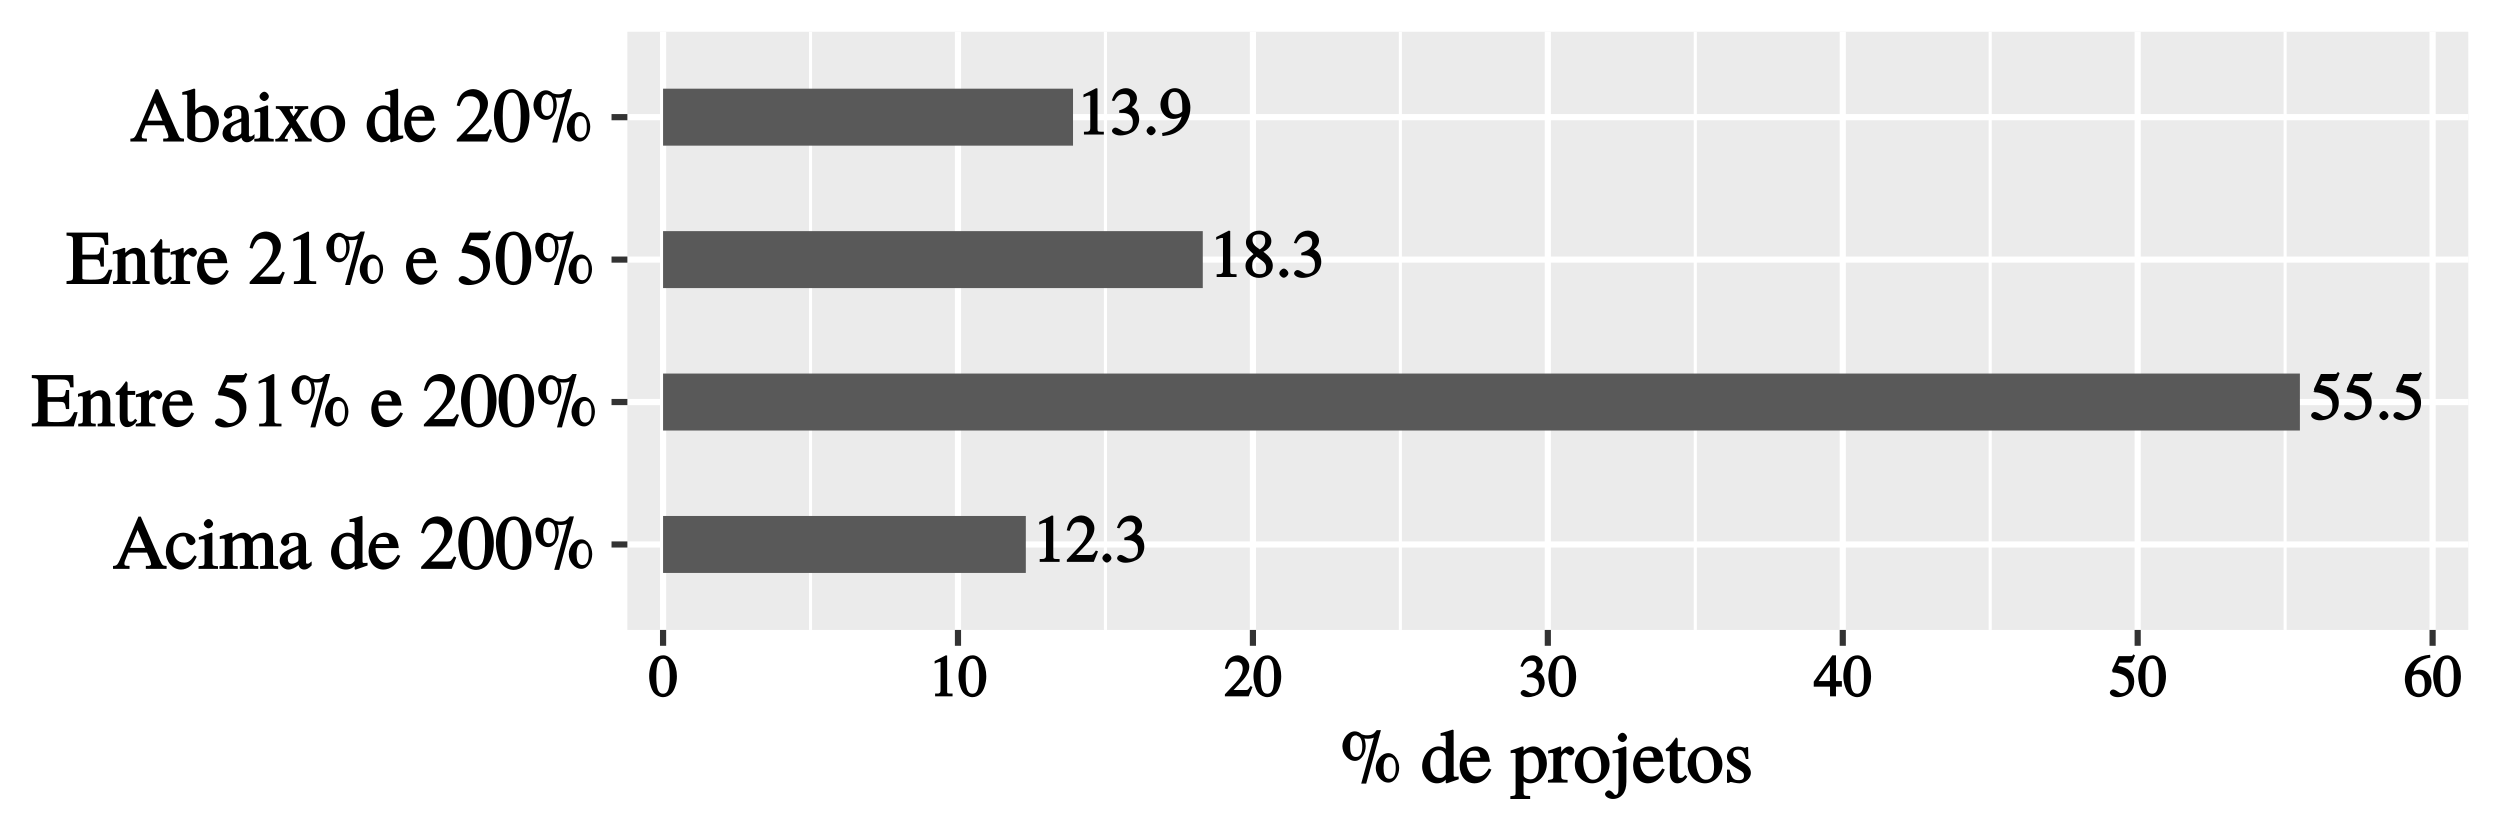 <?xml version="1.0" encoding="UTF-8"?>
<svg xmlns="http://www.w3.org/2000/svg" xmlns:xlink="http://www.w3.org/1999/xlink" width="432pt" height="144pt" viewBox="0 0 432 144" version="1.1">
<defs>
<g>
<symbol overflow="visible" id="glyph0-0">
<path style="stroke:none;" d=""/>
</symbol>
<symbol overflow="visible" id="glyph0-1">
<path style="stroke:none;" d="M 4.625 -0.156 L 4.625 -0.484 C 3.578 -0.5 3.531 -0.453 3.531 -1 L 3.531 -7.953 L 3.297 -8.016 L 1.109 -6.906 L 1.109 -6.422 C 1.406 -6.547 1.609 -6.641 1.562 -6.625 C 1.781 -6.703 1.969 -6.75 2.078 -6.75 C 2.328 -6.75 2.281 -6.734 2.281 -6.375 L 2.281 -1.219 C 2.281 -0.844 2.234 -0.688 2.047 -0.594 C 1.875 -0.484 1.812 -0.5 1.188 -0.484 L 1.188 0 L 4.625 0 Z M 4.625 -0.156 "/>
</symbol>
<symbol overflow="visible" id="glyph0-2">
<path style="stroke:none;" d="M 5.047 -2.656 C 5.047 -3.234 4.828 -3.875 4.5 -4.234 C 4.266 -4.484 3.953 -4.656 3.766 -4.75 C 4.328 -5.141 4.656 -5.672 4.656 -6.297 C 4.656 -7.219 3.797 -8.016 2.75 -8.016 C 2.188 -8.016 1.578 -7.766 1.172 -7.406 C 0.828 -7.094 0.609 -6.688 0.312 -5.891 L 0.734 -5.781 C 1.234 -6.672 1.656 -7 2.375 -7 C 3.109 -7 3.484 -6.672 3.484 -5.953 C 3.484 -5.547 3.359 -5.25 3.078 -4.953 C 2.734 -4.625 2.516 -4.5 1.594 -4.172 L 1.594 -3.75 C 2.406 -3.75 2.672 -3.734 2.953 -3.625 C 3.656 -3.375 3.953 -2.891 3.953 -2.109 C 3.953 -1.156 3.453 -0.562 2.609 -0.562 C 2.297 -0.562 2.156 -0.609 1.734 -0.875 C 1.406 -1.078 1.109 -1.203 0.922 -1.203 C 0.656 -1.203 0.344 -0.891 0.344 -0.641 C 0.344 -0.25 0.984 0.156 1.781 0.156 C 2.656 0.156 3.641 -0.188 4.172 -0.641 C 4.703 -1.109 5.047 -1.891 5.047 -2.656 Z M 5.047 -2.656 "/>
</symbol>
<symbol overflow="visible" id="glyph0-3">
<path style="stroke:none;" d="M 2.203 -0.641 C 2.203 -1 1.766 -1.453 1.422 -1.453 C 1.078 -1.453 0.641 -1 0.641 -0.641 C 0.641 -0.312 1.078 0.125 1.406 0.125 C 1.766 0.125 2.203 -0.312 2.203 -0.641 Z M 2.203 -0.641 "/>
</symbol>
<symbol overflow="visible" id="glyph0-4">
<path style="stroke:none;" d="M 5.359 -4.641 C 5.359 -6.516 4.172 -8.016 2.703 -8.016 C 1.359 -8.016 0.188 -6.703 0.188 -5.172 C 0.188 -3.781 1.156 -2.703 2.391 -2.703 C 3.016 -2.703 3.578 -2.922 3.859 -3.125 C 3.484 -1.656 2.359 -0.594 0.469 -0.266 L 0.547 0.266 C 1.938 0.109 2.656 -0.156 3.438 -0.719 C 4.625 -1.578 5.359 -3.109 5.359 -4.641 Z M 3.969 -4.203 C 3.969 -3.969 3.969 -3.984 3.844 -3.875 C 3.531 -3.609 3.203 -3.5 2.797 -3.5 C 1.938 -3.5 1.531 -4.203 1.531 -5.547 C 1.531 -6.203 1.656 -6.766 1.906 -7.062 C 2.094 -7.297 2.281 -7.375 2.609 -7.375 C 3.609 -7.375 3.969 -6.547 3.969 -4.641 Z M 3.969 -4.203 "/>
</symbol>
<symbol overflow="visible" id="glyph0-5">
<path style="stroke:none;" d="M 5.203 -1.922 C 5.203 -2.797 4.766 -3.469 3.578 -4.359 C 4.516 -4.875 4.953 -5.453 4.953 -6.234 C 4.953 -7.172 4 -8.016 2.859 -8.016 C 1.625 -8.016 0.562 -7.094 0.562 -6.047 C 0.562 -5.312 0.812 -4.875 1.859 -3.953 C 0.781 -3.109 0.484 -2.656 0.484 -1.875 C 0.484 -0.781 1.531 0.156 2.828 0.156 C 4.188 0.156 5.203 -0.75 5.203 -1.922 Z M 4.047 -1.562 C 4.047 -0.828 3.688 -0.484 2.953 -0.484 C 2.078 -0.484 1.641 -0.984 1.641 -1.969 C 1.641 -2.703 1.844 -3.062 2.406 -3.516 L 2.984 -3.094 C 3.828 -2.5 4.047 -2.203 4.047 -1.562 Z M 3.891 -6.25 C 3.891 -5.594 3.625 -5.203 2.969 -4.766 C 2.906 -4.734 2.906 -4.734 2.953 -4.766 C 2.047 -5.359 1.688 -5.766 1.688 -6.406 C 1.688 -7.062 2.062 -7.375 2.781 -7.375 C 3.547 -7.375 3.891 -7.031 3.891 -6.25 Z M 3.891 -6.25 "/>
</symbol>
<symbol overflow="visible" id="glyph0-6">
<path style="stroke:none;" d="M 5.078 -8.016 L 4.844 -8.203 C 4.609 -7.859 4.594 -7.844 4.359 -7.844 L 1.906 -7.844 L 0.766 -5.375 C 0.625 -5.078 0.812 -4.828 0.812 -4.828 L 0.578 -4.938 C 0.578 -4.875 0.781 -4.688 0.859 -4.688 C 1.234 -4.688 1.688 -4.609 2.156 -4.453 C 3.453 -4.031 3.906 -3.484 3.906 -2.359 C 3.906 -1.281 3.359 -0.578 2.484 -0.578 C 2.25 -0.578 2.156 -0.609 1.812 -0.859 C 1.438 -1.125 1.094 -1.281 0.859 -1.281 C 0.516 -1.281 0.219 -0.984 0.219 -0.703 C 0.219 -0.266 0.906 0.156 1.75 0.156 C 2.703 0.156 3.625 -0.188 4.188 -0.781 C 4.703 -1.281 5 -2.047 5 -2.906 C 5 -3.734 4.734 -4.375 4.156 -4.938 C 3.656 -5.438 2.922 -5.75 1.781 -5.953 L 2.109 -6.625 L 4.281 -6.625 C 4.469 -6.625 4.656 -6.812 4.688 -6.891 L 5.141 -7.969 Z M 5.078 -8.016 "/>
</symbol>
<symbol overflow="visible" id="glyph0-7">
<path style="stroke:none;" d="M 5.406 -1.875 L 5.203 -1.953 C 4.734 -1.234 4.688 -1.188 4.172 -1.188 L 1.812 -1.188 L 3.453 -2.906 C 4.469 -3.969 4.953 -4.953 4.953 -5.828 C 4.953 -6.969 3.906 -8.016 2.719 -8.016 C 2.094 -8.016 1.406 -7.719 0.984 -7.25 C 0.609 -6.875 0.391 -6.391 0.172 -5.453 L 0.656 -5.344 C 1.188 -6.641 1.453 -6.844 2.234 -6.844 C 3.203 -6.844 3.703 -6.359 3.703 -5.406 C 3.703 -4.516 3.219 -3.578 2.266 -2.562 L 0.188 -0.359 L 0.188 0 L 4.844 0 L 5.578 -1.812 Z M 5.406 -1.875 "/>
</symbol>
<symbol overflow="visible" id="glyph1-0">
<path style="stroke:none;" d=""/>
</symbol>
<symbol overflow="visible" id="glyph1-1">
<path style="stroke:none;" d="M 9.312 -0.125 L 9.312 -0.5 C 8.594 -0.562 8.594 -0.547 8.141 -1.516 L 4.844 -9.031 L 4.438 -9.031 L 1.656 -2.516 C 0.828 -0.609 0.812 -0.562 0.047 -0.5 L 0.047 0 L 2.906 0 L 2.906 -0.516 C 2.141 -0.516 2.016 -0.547 2.016 -0.906 C 2.016 -1.062 2.047 -1.25 2.125 -1.422 L 2.672 -2.812 L 5.922 -2.812 L 6.391 -1.688 C 6.531 -1.328 6.625 -1 6.625 -0.812 C 6.625 -0.688 6.594 -0.656 6.484 -0.594 C 6.328 -0.5 6.328 -0.516 5.719 -0.516 L 5.719 0 L 9.312 0 Z M 5.812 -3.609 L 3 -3.609 L 4.438 -7.047 L 4.156 -7.047 L 5.609 -3.609 Z M 5.812 -3.609 "/>
</symbol>
<symbol overflow="visible" id="glyph1-2">
<path style="stroke:none;" d="M 5.453 -2.141 L 5.141 -2.344 C 4.453 -1.359 4.078 -1.078 3.344 -1.078 C 2.141 -1.078 1.453 -1.969 1.453 -3.469 C 1.453 -4.828 2.047 -5.609 3.094 -5.609 C 3.562 -5.609 3.594 -5.594 3.719 -5.109 L 3.797 -4.828 C 3.906 -4.453 4.281 -4.094 4.562 -4.094 C 4.906 -4.094 5.297 -4.469 5.297 -4.766 C 5.297 -5.5 4.266 -6.25 3.172 -6.25 C 2.562 -6.25 1.828 -5.984 1.312 -5.547 C 0.609 -4.969 0.188 -3.969 0.188 -2.891 C 0.188 -1.203 1.359 0.125 2.797 0.125 C 3.359 0.125 3.938 -0.094 4.375 -0.453 C 4.766 -0.766 5.031 -1.141 5.531 -2.094 Z M 5.453 -2.141 "/>
</symbol>
<symbol overflow="visible" id="glyph1-3">
<path style="stroke:none;" d="M 3.422 -0.125 L 3.422 -0.453 C 2.438 -0.531 2.453 -0.516 2.453 -1.453 L 2.453 -6.156 L 2.297 -6.266 L 0.109 -5.484 L 0.109 -5.047 L 0.359 -5.078 C 0.516 -5.109 0.688 -5.125 0.812 -5.125 C 1.125 -5.125 1.094 -5.047 1.094 -4.469 L 1.094 -1.453 C 1.094 -0.516 1.109 -0.516 0.062 -0.469 L 0.062 0 L 3.422 0 Z M 2.578 -7.797 C 2.578 -8.156 2.156 -8.609 1.781 -8.609 C 1.422 -8.609 0.969 -8.156 0.969 -7.797 C 0.969 -7.422 1.422 -7 1.781 -7 C 2.156 -7 2.578 -7.422 2.578 -7.797 Z M 2.578 -7.797 "/>
</symbol>
<symbol overflow="visible" id="glyph1-4">
<path style="stroke:none;" d="M 10.203 -0.125 L 10.203 -0.453 L 9.734 -0.5 C 9.344 -0.516 9.312 -0.609 9.312 -1.125 L 9.312 -3.797 C 9.312 -5.328 8.672 -6.25 7.672 -6.25 C 6.922 -6.25 6.156 -5.875 5.609 -5.281 C 5.453 -5.766 4.875 -6.25 4.172 -6.25 C 3.594 -6.25 3.141 -6.031 2.281 -5.391 L 2.281 -6.188 L 2.062 -6.25 C 1.406 -6 0.969 -5.859 0.109 -5.625 L 0.109 -5.141 C 0.422 -5.219 0.516 -5.219 0.656 -5.219 C 1 -5.219 0.969 -5.141 0.969 -4.531 L 0.969 -1.234 C 0.969 -0.531 0.938 -0.484 0.062 -0.469 L 0.062 0 L 3.219 0 L 3.219 -0.469 C 2.406 -0.5 2.344 -0.5 2.344 -1 L 2.344 -4.672 L 2.297 -4.578 C 2.297 -4.578 2.406 -4.734 2.5 -4.828 C 2.828 -5.125 3.281 -5.297 3.75 -5.297 C 4.312 -5.297 4.453 -4.984 4.453 -4.062 L 4.453 -1.25 C 4.453 -0.516 4.453 -0.516 3.578 -0.453 L 3.578 0 L 6.766 0 L 6.766 -0.469 C 5.891 -0.484 5.828 -0.562 5.828 -1.359 L 5.828 -4.609 C 6.172 -5.109 6.516 -5.297 7.109 -5.297 C 7.859 -5.297 7.938 -5.078 7.938 -4 L 7.938 -1.266 C 7.938 -0.516 7.984 -0.562 7.078 -0.453 L 7.078 0 L 10.203 0 Z M 10.203 -0.125 "/>
</symbol>
<symbol overflow="visible" id="glyph1-5">
<path style="stroke:none;" d="M 5.875 -0.656 L 5.875 -1.281 C 5.422 -0.906 5.375 -0.891 5.172 -0.891 C 4.875 -0.891 4.906 -0.922 4.906 -1.5 L 4.906 -4.031 C 4.906 -4.688 4.812 -5.156 4.625 -5.453 C 4.359 -5.953 3.703 -6.25 2.906 -6.25 C 2.25 -6.25 1.516 -6.031 1.156 -5.734 C 0.828 -5.453 0.578 -4.984 0.578 -4.656 C 0.578 -4.359 0.969 -3.969 1.281 -3.969 C 1.594 -3.969 2 -4.359 2 -4.641 C 2 -4.688 1.984 -4.766 1.969 -4.844 C 1.953 -4.969 1.938 -5.062 1.938 -5.156 C 1.938 -5.516 2.219 -5.672 2.75 -5.672 C 3.375 -5.672 3.594 -5.422 3.594 -4.719 L 3.594 -4.016 C 1.734 -3.266 1.406 -3.125 0.844 -2.625 C 0.562 -2.359 0.344 -1.812 0.344 -1.391 C 0.344 -0.578 1.047 0.125 1.844 0.125 C 2.422 0.125 3.047 -0.188 3.625 -0.672 C 3.672 -0.266 4.047 0.125 4.578 0.125 C 5.016 0.125 5.375 -0.062 5.875 -0.594 Z M 3.594 -1.734 C 3.594 -1.328 3.562 -1.312 3.281 -1.141 C 2.984 -0.969 2.719 -0.891 2.438 -0.891 C 1.984 -0.891 1.75 -1.203 1.75 -1.75 L 1.75 -1.812 C 1.75 -2.578 2.156 -2.906 3.594 -3.438 Z M 3.594 -1.734 "/>
</symbol>
<symbol overflow="visible" id="glyph1-6">
<path style="stroke:none;" d=""/>
</symbol>
<symbol overflow="visible" id="glyph1-7">
<path style="stroke:none;" d="M 6.516 -0.672 L 6.516 -1.047 C 6.156 -1.016 6.125 -1.016 6.078 -1.016 C 5.609 -1.016 5.641 -1.016 5.641 -1.609 L 5.641 -9.078 L 5.453 -9.156 C 4.828 -8.938 4.375 -8.797 3.391 -8.547 L 3.391 -8.078 C 3.641 -8.109 3.719 -8.109 3.828 -8.109 C 4.297 -8.109 4.281 -8.109 4.281 -7.578 L 4.281 -5.844 C 4.016 -6.078 3.578 -6.25 3.062 -6.25 C 1.562 -6.25 0.203 -4.641 0.203 -2.797 C 0.203 -1.125 1.328 0.125 2.75 0.125 C 3.484 0.125 4.062 -0.172 4.516 -0.781 L 4.281 -0.875 L 4.281 0.031 L 4.438 0.141 L 6.516 -0.578 Z M 4.281 -1.453 C 4.281 -1.359 4.219 -1.312 4.094 -1.172 C 3.859 -0.906 3.641 -0.812 3.266 -0.812 C 2.188 -0.812 1.594 -1.719 1.594 -3.312 C 1.594 -4.781 2.109 -5.609 3.094 -5.609 C 3.781 -5.609 4.281 -5.141 4.281 -4.453 Z M 4.281 -1.453 "/>
</symbol>
<symbol overflow="visible" id="glyph1-8">
<path style="stroke:none;" d="M 5.516 -2.312 L 5.234 -2.438 C 4.578 -1.375 4.125 -1.047 3.281 -1.047 C 2.578 -1.047 2.125 -1.344 1.734 -2.047 C 1.484 -2.547 1.422 -2.906 1.391 -3.594 L 5.406 -3.594 C 5.297 -4.578 5.125 -5.062 4.797 -5.469 C 4.406 -5.938 3.719 -6.25 3.047 -6.25 C 1.438 -6.25 0.188 -4.812 0.188 -2.906 C 0.188 -1.125 1.266 0.125 2.75 0.125 C 4 0.125 5.094 -0.766 5.672 -2.25 Z M 3.938 -4.297 L 1.438 -4.297 C 1.562 -5.172 1.875 -5.516 2.672 -5.516 C 3.453 -5.516 3.625 -5.281 3.766 -4.297 Z M 3.938 -4.297 "/>
</symbol>
<symbol overflow="visible" id="glyph1-9">
<path style="stroke:none;" d="M 6.172 -2.047 L 5.938 -2.141 C 5.422 -1.344 5.359 -1.266 4.766 -1.266 L 1.969 -1.266 L 3.938 -3.312 C 5.094 -4.531 5.641 -5.609 5.641 -6.609 C 5.641 -7.922 4.453 -9.062 3.109 -9.062 C 2.391 -9.062 1.609 -8.734 1.125 -8.219 C 0.719 -7.781 0.484 -7.25 0.234 -6.234 L 0.734 -6.109 C 1.328 -7.547 1.656 -7.828 2.562 -7.828 C 3.656 -7.828 4.25 -7.219 4.25 -6.125 C 4.25 -5.109 3.688 -4 2.594 -2.844 L 0.25 -0.344 L 0.25 0 L 5.531 0 L 6.328 -1.984 Z M 6.172 -2.047 "/>
</symbol>
<symbol overflow="visible" id="glyph1-10">
<path style="stroke:none;" d="M 6.312 -4.422 C 6.312 -7.078 5 -9.062 3.297 -9.062 C 2.594 -9.062 1.938 -8.797 1.453 -8.344 C 0.703 -7.625 0.172 -6.016 0.172 -4.5 C 0.172 -3.078 0.641 -1.469 1.25 -0.734 C 1.734 -0.172 2.5 0.188 3.25 0.188 C 3.906 0.188 4.562 -0.078 5.031 -0.531 C 5.781 -1.25 6.312 -2.844 6.312 -4.422 Z M 4.797 -4.391 C 4.797 -1.672 4.375 -0.422 3.25 -0.422 C 2.125 -0.422 1.688 -1.672 1.688 -4.375 C 1.688 -7.141 2.141 -8.453 3.266 -8.453 C 4.359 -8.453 4.797 -7.109 4.797 -4.391 Z M 4.797 -4.391 "/>
</symbol>
<symbol overflow="visible" id="glyph1-11">
<path style="stroke:none;" d="M 10.312 -2.547 C 10.312 -3.766 9.547 -5.094 8.438 -5.094 C 7.234 -5.094 6.266 -3.797 6.266 -2.531 C 6.266 -1.266 7.234 0 8.438 0 C 9.547 0 10.312 -1.312 10.312 -2.547 Z M 7 -9.062 L 6.422 -9.062 C 5.938 -8.375 5.578 -8.172 4.75 -8.172 C 4.391 -8.172 4.047 -8.25 3.828 -8.344 C 3.547 -8.625 3.094 -8.859 2.672 -8.859 C 1.469 -8.859 0.5 -7.547 0.5 -6.297 C 0.5 -5.016 1.469 -3.75 2.672 -3.75 C 3.766 -3.75 4.531 -5.062 4.531 -6.312 C 4.531 -6.844 4.375 -7.484 4.297 -7.625 C 4.312 -7.625 4.609 -7.578 4.906 -7.578 C 5.453 -7.578 5.828 -7.703 5.938 -7.781 L 3.75 0.172 L 4.609 0.172 L 7.156 -9.062 Z M 9.719 -2.531 C 9.719 -1.531 9.484 -0.656 8.625 -0.656 C 7.781 -0.656 7.609 -1.547 7.609 -2.531 C 7.609 -3.516 7.781 -4.406 8.625 -4.406 C 9.484 -4.406 9.719 -3.516 9.719 -2.531 Z M 3.938 -6.297 C 3.938 -5.297 3.719 -4.422 2.844 -4.422 C 2 -4.422 1.828 -5.297 1.828 -6.297 C 1.828 -7.266 2 -8.156 2.844 -8.156 C 2.891 -8.156 2.922 -8.156 2.922 -8.156 C 3.062 -8.078 3.359 -7.938 3.469 -7.875 C 3.828 -7.5 3.938 -6.922 3.938 -6.297 Z M 3.938 -6.297 "/>
</symbol>
<symbol overflow="visible" id="glyph1-12">
<path style="stroke:none;" d="M 7.766 -2.469 L 7.312 -2.469 C 6.609 -0.922 6.188 -0.75 4.328 -0.75 L 3.984 -0.75 C 3.359 -0.75 2.922 -0.766 2.812 -0.859 C 2.734 -0.906 2.75 -0.922 2.75 -1.172 L 2.75 -4.25 L 4.609 -4.25 C 5.688 -4.25 5.734 -4.219 5.922 -3 L 6.469 -3 L 6.469 -6.297 L 5.922 -6.297 C 5.734 -5.078 5.672 -5.062 4.609 -5.062 L 2.75 -5.062 L 2.75 -7.797 C 2.75 -8.156 2.688 -8.109 3.047 -8.109 L 4.797 -8.109 C 6.266 -8.109 6.406 -8.047 6.656 -6.75 L 7.234 -6.75 L 7.188 -8.875 L 0.016 -8.875 L 0.016 -8.359 C 1.125 -8.281 1.141 -8.234 1.141 -7.312 L 1.141 -1.547 C 1.141 -0.625 1.109 -0.578 0.016 -0.5 L 0.016 0 L 7.266 0 L 7.938 -2.469 Z M 7.766 -2.469 "/>
</symbol>
<symbol overflow="visible" id="glyph1-13">
<path style="stroke:none;" d="M 6.438 -0.125 L 6.438 -0.453 C 5.672 -0.531 5.641 -0.547 5.641 -1.188 L 5.641 -4.156 C 5.641 -5.375 4.938 -6.25 3.984 -6.25 C 3.375 -6.25 2.875 -6 2.219 -5.375 L 2.219 -6.188 L 2 -6.25 C 1.359 -6.016 0.922 -5.875 0.062 -5.625 L 0.062 -5.094 C 0.375 -5.25 0.422 -5.219 0.562 -5.219 C 0.922 -5.219 0.891 -5.156 0.891 -4.531 L 0.891 -1.297 C 0.891 -0.562 0.891 -0.516 0.094 -0.453 L 0.094 0 L 3.125 0 L 3.125 -0.453 C 2.328 -0.516 2.266 -0.531 2.266 -1 L 2.266 -4.609 C 2.844 -5.141 3.047 -5.266 3.469 -5.266 C 4.109 -5.266 4.281 -4.984 4.281 -4.141 L 4.281 -1.422 C 4.281 -0.594 4.25 -0.516 3.453 -0.453 L 3.453 0 L 6.438 0 Z M 6.438 -0.125 "/>
</symbol>
<symbol overflow="visible" id="glyph1-14">
<path style="stroke:none;" d="M 3.719 -1.094 L 3.438 -1.328 C 3.062 -0.891 2.969 -0.812 2.672 -0.812 C 2.203 -0.812 2.125 -1.016 2.125 -1.844 L 2.125 -5.438 L 3.438 -5.438 L 3.438 -6.125 L 2.125 -6.125 L 2.125 -7.484 C 2.125 -7.625 1.969 -7.797 1.828 -7.797 C 1.734 -7.625 1.641 -7.516 1.547 -7.391 C 1.062 -6.688 0.625 -6.203 0.281 -6 C 0.141 -5.922 0.031 -5.734 0.031 -5.656 C 0.031 -5.609 0.078 -5.5 0.188 -5.438 L 0.766 -5.438 L 0.766 -1.656 C 0.766 -0.562 1.297 0.125 2.047 0.125 C 2.703 0.125 3.281 -0.219 3.797 -1.031 Z M 3.719 -1.094 "/>
</symbol>
<symbol overflow="visible" id="glyph1-15">
<path style="stroke:none;" d="M 4.484 -5.422 C 4.484 -5.844 4.078 -6.25 3.641 -6.25 C 3.094 -6.25 2.609 -5.922 1.969 -4.984 L 2.203 -4.891 L 2.203 -6.172 L 2.016 -6.25 C 1.328 -5.969 0.859 -5.797 -0.047 -5.516 L -0.047 -5.031 C 0.266 -5.109 0.391 -5.125 0.547 -5.125 C 0.875 -5.125 0.844 -5.047 0.844 -4.469 L 0.844 -1.219 C 0.844 -0.578 0.891 -0.625 -0.078 -0.438 L -0.078 0 L 3.312 0 L 3.312 -0.469 C 2.297 -0.5 2.203 -0.562 2.203 -1.297 L 2.203 -4.219 C 2.203 -4.641 2.641 -5.156 2.984 -5.156 C 3.062 -5.156 3.078 -5.141 3.219 -5 C 3.438 -4.828 3.672 -4.703 3.844 -4.703 C 4.156 -4.703 4.484 -5.062 4.484 -5.422 Z M 4.484 -5.422 "/>
</symbol>
<symbol overflow="visible" id="glyph1-16">
<path style="stroke:none;" d="M 5.781 -9.094 L 5.531 -9.266 C 5.281 -8.906 5.25 -8.875 4.984 -8.875 L 2.188 -8.875 L 0.797 -5.844 C 0.734 -5.734 0.922 -5.5 0.922 -5.5 L 0.688 -5.594 C 0.688 -5.531 0.891 -5.359 0.984 -5.359 C 1.406 -5.359 1.922 -5.266 2.453 -5.094 C 3.953 -4.609 4.5 -3.938 4.5 -2.656 C 4.5 -1.406 3.844 -0.578 2.828 -0.578 C 2.578 -0.578 2.438 -0.625 2.047 -0.906 C 1.641 -1.203 1.25 -1.375 0.969 -1.375 C 0.594 -1.375 0.266 -1.078 0.266 -0.75 C 0.266 -0.266 1.031 0.188 2 0.188 C 3.094 0.188 4.125 -0.203 4.766 -0.875 C 5.375 -1.453 5.688 -2.281 5.688 -3.281 C 5.688 -4.219 5.391 -4.906 4.75 -5.562 C 4.172 -6.141 3.344 -6.469 1.984 -6.719 L 2.422 -7.578 L 4.906 -7.578 C 5.109 -7.578 5.297 -7.734 5.328 -7.828 L 5.844 -9.031 Z M 5.781 -9.094 "/>
</symbol>
<symbol overflow="visible" id="glyph1-17">
<path style="stroke:none;" d="M 5.25 -0.125 L 5.25 -0.469 C 4.094 -0.484 4.016 -0.469 4.016 -1.094 L 4.016 -9 L 3.766 -9.062 L 1.297 -7.812 L 1.297 -7.359 C 1.594 -7.484 1.828 -7.578 1.844 -7.578 C 2.031 -7.656 2.25 -7.703 2.375 -7.703 C 2.656 -7.703 2.625 -7.641 2.625 -7.234 L 2.625 -1.344 C 2.625 -0.906 2.562 -0.719 2.359 -0.594 C 2.156 -0.484 2.078 -0.484 1.391 -0.469 L 1.391 0 L 5.25 0 Z M 5.25 -0.125 "/>
</symbol>
<symbol overflow="visible" id="glyph1-18">
<path style="stroke:none;" d="M 6.219 -3.281 C 6.219 -4.891 5.094 -6.25 3.797 -6.25 C 3 -6.25 2.109 -5.641 1.844 -5 L 2.125 -5 L 2.125 -9.078 L 1.922 -9.156 C 1.375 -8.953 1.031 -8.859 0.422 -8.688 L -0.109 -8.547 L -0.109 -8.078 C 0.109 -8.109 0.172 -8.109 0.266 -8.109 C 0.781 -8.109 0.75 -8.125 0.75 -7.578 L 0.75 -0.828 C 0.75 -0.422 2 0.125 3.047 0.125 C 4.766 0.125 6.219 -1.438 6.219 -3.281 Z M 4.797 -2.688 C 4.797 -1.25 4.312 -0.562 3.25 -0.562 C 2.578 -0.562 2.125 -0.719 2.125 -1.047 L 2.125 -4.312 C 2.125 -4.828 2.594 -5.156 3.281 -5.156 C 4.297 -5.156 4.797 -4.281 4.797 -2.688 Z M 4.797 -2.688 "/>
</symbol>
<symbol overflow="visible" id="glyph1-19">
<path style="stroke:none;" d="M 6.359 -0.125 L 6.359 -0.469 C 5.828 -0.469 5.656 -0.641 5.25 -1.203 L 3.656 -3.656 L 4.672 -5.125 C 4.906 -5.469 5.219 -5.641 5.766 -5.656 L 5.766 -6.125 L 3.438 -6.125 L 3.438 -5.656 C 3.969 -5.625 3.953 -5.688 3.953 -5.5 C 3.953 -5.344 3.828 -5.156 3.516 -4.766 C 3.438 -4.688 3.281 -4.453 3.219 -4.328 L 3.141 -4.453 C 2.766 -4.984 2.578 -5.328 2.578 -5.5 C 2.578 -5.688 2.609 -5.641 3.141 -5.656 L 3.141 -6.125 L 0.172 -6.125 L 0.172 -5.656 L 0.422 -5.656 C 0.812 -5.656 0.922 -5.531 1.328 -4.906 L 2.484 -3.141 L 1.062 -1.094 C 0.672 -0.562 0.656 -0.5 0.078 -0.453 L 0.078 0 L 2.234 0 L 2.234 -0.469 C 1.734 -0.469 1.719 -0.391 1.719 -0.562 C 1.719 -0.641 1.766 -0.734 1.938 -1 L 2.875 -2.438 L 3.953 -0.781 C 4 -0.703 3.984 -0.719 3.984 -0.641 C 3.984 -0.406 4.047 -0.5 3.469 -0.453 L 3.469 0 L 6.359 0 Z M 6.359 -0.125 "/>
</symbol>
<symbol overflow="visible" id="glyph1-20">
<path style="stroke:none;" d="M 6.234 -3.172 C 6.234 -4.875 4.906 -6.25 3.25 -6.25 C 1.562 -6.25 0.234 -4.859 0.234 -3.062 C 0.234 -1.312 1.594 0.125 3.219 0.125 C 4.859 0.125 6.234 -1.375 6.234 -3.172 Z M 4.797 -2.719 C 4.797 -1.25 4.359 -0.5 3.375 -0.5 C 2.875 -0.5 2.484 -0.781 2.203 -1.297 C 1.844 -1.969 1.672 -2.781 1.672 -3.703 C 1.672 -4.938 2.156 -5.609 3.078 -5.609 C 4.172 -5.609 4.797 -4.5 4.797 -2.719 Z M 4.797 -2.719 "/>
</symbol>
<symbol overflow="visible" id="glyph1-21">
<path style="stroke:none;" d="M 6.234 -3.344 C 6.234 -4.953 5.203 -6.25 3.938 -6.25 C 3.219 -6.25 2.531 -5.891 1.969 -5.188 L 2.203 -5.078 L 2.203 -6.188 L 1.984 -6.25 C 1.281 -5.984 0.828 -5.812 -0.031 -5.547 L -0.031 -5.078 C 0.234 -5.125 0.328 -5.125 0.438 -5.125 C 0.891 -5.125 0.828 -5.125 0.828 -4.516 L 0.828 1.578 C 0.828 2.25 0.828 2.25 -0.078 2.344 L -0.078 2.828 L 3.344 2.828 L 3.344 2.312 C 2.234 2.297 2.203 2.297 2.203 1.484 L 2.203 -0.25 C 2.422 -0.031 2.828 0.125 3.375 0.125 C 4.906 0.125 6.234 -1.453 6.234 -3.344 Z M 4.844 -2.828 C 4.844 -1.391 4.359 -0.562 3.422 -0.562 C 2.812 -0.562 2.203 -0.891 2.203 -1.281 L 2.203 -4.469 C 2.203 -4.859 2.797 -5.203 3.391 -5.203 C 4.359 -5.203 4.844 -4.344 4.844 -2.828 Z M 4.844 -2.828 "/>
</symbol>
<symbol overflow="visible" id="glyph1-22">
<path style="stroke:none;" d="M 2.641 -0.125 L 2.641 -6.156 L 2.453 -6.266 C 1.672 -5.953 1.188 -5.781 0.266 -5.516 L 0.266 -5.031 L 0.484 -5.078 C 0.688 -5.109 0.875 -5.125 1 -5.125 C 1.297 -5.125 1.281 -5.031 1.281 -4.469 L 1.281 0.453 C 1.281 1.438 1.281 1.656 1.125 1.922 C 1.047 2.047 0.969 2.125 0.797 2.125 C 0.594 2.125 0.562 2.062 0.344 1.797 C 0.109 1.5 -0.172 1.344 -0.375 1.344 C -0.672 1.344 -1.047 1.703 -1.047 1.984 C -1.047 2.406 -0.406 2.828 0.297 2.828 C 1.734 2.828 2.641 1.719 2.641 -0.125 Z M 2.75 -7.797 C 2.75 -8.156 2.344 -8.609 1.969 -8.609 C 1.594 -8.609 1.156 -8.156 1.156 -7.797 C 1.156 -7.422 1.594 -7 1.969 -7 C 2.344 -7 2.75 -7.422 2.75 -7.797 Z M 2.75 -7.797 "/>
</symbol>
<symbol overflow="visible" id="glyph1-23">
<path style="stroke:none;" d="M 4.656 -1.656 C 4.656 -2.312 4.312 -2.844 3.516 -3.312 L 2.125 -4.141 C 1.75 -4.359 1.594 -4.578 1.594 -4.922 C 1.594 -5.453 1.875 -5.688 2.469 -5.688 C 3.219 -5.688 3.453 -5.375 3.797 -4.078 L 4.219 -4.078 L 4.172 -6.125 L 3.828 -6.125 L 3.766 -6.062 C 3.656 -5.969 3.75 -6 3.688 -6 C 3.609 -6 3.484 -6.016 3.344 -6.078 C 3.062 -6.188 2.766 -6.234 2.453 -6.234 C 1.391 -6.234 0.516 -5.453 0.516 -4.5 C 0.516 -3.766 0.969 -3.172 2.078 -2.531 L 2.828 -2.109 C 3.281 -1.844 3.469 -1.625 3.469 -1.219 C 3.469 -0.656 3.203 -0.422 2.531 -0.422 C 1.641 -0.422 1.312 -0.781 0.984 -2.25 L 0.531 -2.25 L 0.531 0.047 L 0.906 0.047 C 1.031 -0.109 0.984 -0.109 1.141 -0.109 C 1.281 -0.109 1.438 -0.078 1.734 0 C 2.109 0.078 2.438 0.125 2.703 0.125 C 3.688 0.125 4.656 -0.75 4.656 -1.656 Z M 4.656 -1.656 "/>
</symbol>
<symbol overflow="visible" id="glyph2-0">
<path style="stroke:none;" d=""/>
</symbol>
<symbol overflow="visible" id="glyph2-1">
<path style="stroke:none;" d="M 4.891 -3.453 C 4.891 -5.516 3.844 -7.094 2.547 -7.094 C 1.984 -7.094 1.469 -6.875 1.094 -6.516 C 0.516 -5.953 0.094 -4.688 0.094 -3.516 C 0.094 -2.438 0.469 -1.156 0.938 -0.594 C 1.312 -0.156 1.922 0.141 2.5 0.141 C 3.016 0.141 3.531 -0.078 3.891 -0.438 C 4.469 -0.984 4.891 -2.25 4.891 -3.453 Z M 3.656 -3.438 C 3.656 -1.344 3.359 -0.453 2.5 -0.453 C 1.641 -0.453 1.328 -1.344 1.328 -3.438 C 1.328 -5.547 1.656 -6.5 2.516 -6.5 C 3.344 -6.5 3.656 -5.531 3.656 -3.438 Z M 3.656 -3.438 "/>
</symbol>
<symbol overflow="visible" id="glyph2-2">
<path style="stroke:none;" d="M 4.062 -0.156 L 4.062 -0.484 C 3.156 -0.484 3.125 -0.422 3.125 -0.906 L 3.125 -7.047 L 2.906 -7.094 L 0.969 -6.109 L 0.969 -5.656 C 1.234 -5.766 1.438 -5.844 1.344 -5.812 C 1.562 -5.891 1.734 -5.938 1.828 -5.938 C 2.047 -5.938 1.984 -5.938 1.984 -5.625 L 1.984 -1.094 C 1.984 -0.766 1.953 -0.656 1.797 -0.562 C 1.641 -0.469 1.594 -0.484 1.047 -0.484 L 1.047 0 L 4.062 0 Z M 4.062 -0.156 "/>
</symbol>
<symbol overflow="visible" id="glyph2-3">
<path style="stroke:none;" d="M 4.75 -1.703 L 4.562 -1.766 C 4.156 -1.125 4.125 -1.094 3.672 -1.094 L 1.656 -1.094 L 3.047 -2.562 C 3.938 -3.5 4.375 -4.375 4.375 -5.156 C 4.375 -6.156 3.438 -7.094 2.391 -7.094 C 1.844 -7.094 1.219 -6.812 0.844 -6.422 C 0.531 -6.078 0.344 -5.641 0.141 -4.812 L 0.578 -4.703 C 1.047 -5.859 1.281 -6.016 1.969 -6.016 C 2.812 -6.016 3.234 -5.609 3.234 -4.766 C 3.234 -3.984 2.812 -3.188 1.984 -2.297 L 0.156 -0.359 L 0.156 0 L 4.266 0 L 4.922 -1.625 Z M 4.75 -1.703 "/>
</symbol>
<symbol overflow="visible" id="glyph2-4">
<path style="stroke:none;" d="M 4.453 -2.344 C 4.453 -2.859 4.25 -3.453 3.953 -3.766 C 3.766 -3.984 3.484 -4.156 3.344 -4.203 C 3.812 -4.531 4.109 -5.016 4.109 -5.547 C 4.109 -6.359 3.344 -7.094 2.422 -7.094 C 1.922 -7.094 1.375 -6.875 1.016 -6.547 C 0.719 -6.281 0.531 -5.906 0.266 -5.188 L 0.656 -5.078 C 1.094 -5.875 1.453 -6.156 2.094 -6.156 C 2.734 -6.156 3.047 -5.875 3.047 -5.25 C 3.047 -4.891 2.938 -4.656 2.688 -4.406 C 2.391 -4.094 2.203 -4 1.391 -3.703 L 1.391 -3.297 C 2.125 -3.297 2.344 -3.281 2.594 -3.188 C 3.203 -2.969 3.453 -2.562 3.453 -1.875 C 3.453 -1.031 3.031 -0.547 2.297 -0.547 C 2.016 -0.547 1.906 -0.562 1.547 -0.812 C 1.234 -0.984 0.984 -1.109 0.812 -1.109 C 0.578 -1.109 0.297 -0.797 0.297 -0.594 C 0.297 -0.234 0.859 0.141 1.562 0.141 C 2.328 0.141 3.203 -0.172 3.688 -0.578 C 4.156 -0.984 4.453 -1.688 4.453 -2.344 Z M 4.453 -2.344 "/>
</symbol>
<symbol overflow="visible" id="glyph2-5">
<path style="stroke:none;" d="M 4.844 -1.828 L 4.844 -2.641 L 3.828 -2.641 L 3.828 -7.094 L 3.188 -7.094 L -0.016 -2.531 L -0.016 -1.672 L 2.797 -1.672 L 2.797 0 L 3.828 0 L 3.828 -1.672 L 4.844 -1.672 Z M 2.922 -2.641 L 0.812 -2.641 L 3.016 -5.797 L 2.781 -5.906 L 2.781 -2.641 Z M 2.922 -2.641 "/>
</symbol>
<symbol overflow="visible" id="glyph2-6">
<path style="stroke:none;" d="M 4.469 -7.094 L 4.266 -7.266 C 4.047 -6.953 4.047 -6.953 3.828 -6.953 L 1.688 -6.953 L 0.516 -4.406 L 0.547 -4.531 C 0.547 -4.516 0.734 -4.25 0.734 -4.25 L 0.5 -4.359 C 0.5 -4.312 0.688 -4.125 0.766 -4.125 C 1.078 -4.125 1.484 -4.047 1.891 -3.922 C 3.047 -3.547 3.438 -3.094 3.438 -2.094 C 3.438 -1.141 2.953 -0.562 2.188 -0.562 C 1.984 -0.562 1.906 -0.578 1.594 -0.797 C 1.281 -1.031 0.953 -1.188 0.75 -1.188 C 0.453 -1.188 0.188 -0.891 0.188 -0.641 C 0.188 -0.266 0.797 0.141 1.547 0.141 C 2.375 0.141 3.188 -0.188 3.688 -0.688 C 4.156 -1.141 4.406 -1.812 4.406 -2.578 C 4.406 -3.297 4.172 -3.875 3.672 -4.375 C 3.234 -4.812 2.562 -5.094 1.594 -5.281 L 1.859 -5.828 L 3.766 -5.828 C 3.938 -5.828 4.094 -6.016 4.125 -6.078 L 4.547 -7.047 Z M 4.469 -7.094 "/>
</symbol>
<symbol overflow="visible" id="glyph2-7">
<path style="stroke:none;" d="M 4.812 -2.344 C 4.812 -3.625 3.953 -4.609 2.797 -4.609 C 2.359 -4.609 2.047 -4.484 1.703 -4.281 C 1.922 -5.5 2.906 -6.422 4.625 -6.703 L 4.562 -7.188 C 3.312 -7.062 2.641 -6.828 1.906 -6.312 C 0.828 -5.547 0.203 -4.297 0.203 -2.953 C 0.203 -2.078 0.516 -1.094 0.938 -0.594 C 1.312 -0.156 1.953 0.141 2.578 0.141 C 3.812 0.141 4.812 -0.969 4.812 -2.344 Z M 3.641 -2.016 C 3.641 -0.906 3.391 -0.469 2.688 -0.469 C 1.812 -0.469 1.406 -1.234 1.406 -2.797 C 1.406 -3.297 1.438 -3.469 1.641 -3.625 C 1.844 -3.781 2.062 -3.812 2.422 -3.812 C 3.281 -3.812 3.641 -3.266 3.641 -2.016 Z M 3.641 -2.016 "/>
</symbol>
</g>
<clipPath id="clip1">
  <path d="M 108.41 5.48 L 427 5.48 L 427 109 L 108.41 109 Z M 108.41 5.48 "/>
</clipPath>
<clipPath id="clip2">
  <path d="M 139 5.48 L 141 5.48 L 141 109.852 L 139 109.852 Z M 139 5.48 "/>
</clipPath>
<clipPath id="clip3">
  <path d="M 190 5.48 L 192 5.48 L 192 109.852 L 190 109.852 Z M 190 5.48 "/>
</clipPath>
<clipPath id="clip4">
  <path d="M 241 5.48 L 243 5.48 L 243 109.852 L 241 109.852 Z M 241 5.48 "/>
</clipPath>
<clipPath id="clip5">
  <path d="M 292 5.48 L 294 5.48 L 294 109.852 L 292 109.852 Z M 292 5.48 "/>
</clipPath>
<clipPath id="clip6">
  <path d="M 343 5.48 L 345 5.48 L 345 109.852 L 343 109.852 Z M 343 5.48 "/>
</clipPath>
<clipPath id="clip7">
  <path d="M 394 5.48 L 396 5.48 L 396 109.852 L 394 109.852 Z M 394 5.48 "/>
</clipPath>
<clipPath id="clip8">
  <path d="M 108.41 93 L 427.52 93 L 427.52 95 L 108.41 95 Z M 108.41 93 "/>
</clipPath>
<clipPath id="clip9">
  <path d="M 108.41 68 L 427.52 68 L 427.52 71 L 108.41 71 Z M 108.41 68 "/>
</clipPath>
<clipPath id="clip10">
  <path d="M 108.41 44 L 427.52 44 L 427.52 46 L 108.41 46 Z M 108.41 44 "/>
</clipPath>
<clipPath id="clip11">
  <path d="M 108.41 19 L 427.52 19 L 427.52 21 L 108.41 21 Z M 108.41 19 "/>
</clipPath>
<clipPath id="clip12">
  <path d="M 114 5.48 L 116 5.48 L 116 109.852 L 114 109.852 Z M 114 5.48 "/>
</clipPath>
<clipPath id="clip13">
  <path d="M 165 5.48 L 167 5.48 L 167 109.852 L 165 109.852 Z M 165 5.48 "/>
</clipPath>
<clipPath id="clip14">
  <path d="M 215 5.48 L 218 5.48 L 218 109.852 L 215 109.852 Z M 215 5.48 "/>
</clipPath>
<clipPath id="clip15">
  <path d="M 266 5.48 L 268 5.48 L 268 109.852 L 266 109.852 Z M 266 5.48 "/>
</clipPath>
<clipPath id="clip16">
  <path d="M 317 5.48 L 319 5.48 L 319 109.852 L 317 109.852 Z M 317 5.48 "/>
</clipPath>
<clipPath id="clip17">
  <path d="M 368 5.48 L 370 5.48 L 370 109.852 L 368 109.852 Z M 368 5.48 "/>
</clipPath>
<clipPath id="clip18">
  <path d="M 419 5.48 L 421 5.48 L 421 109.852 L 419 109.852 Z M 419 5.48 "/>
</clipPath>
</defs>
<g id="surface1014">
<rect x="0" y="0" width="432" height="144" style="fill:rgb(100%,100%,100%);fill-opacity:1;stroke:none;"/>
<rect x="0" y="0" width="432" height="144" style="fill:rgb(100%,100%,100%);fill-opacity:1;stroke:none;"/>
<path style="fill:none;stroke-width:1.067;stroke-linecap:round;stroke-linejoin:round;stroke:rgb(100%,100%,100%);stroke-opacity:1;stroke-miterlimit:10;" d="M 0 144 L 432 144 L 432 0 L 0 0 Z M 0 144 "/>
<g clip-path="url(#clip1)" clip-rule="nonzero">
<path style=" stroke:none;fill-rule:nonzero;fill:rgb(92.157%,92.157%,92.157%);fill-opacity:1;" d="M 108.41 108.848 L 426.52 108.848 L 426.52 5.477 L 108.41 5.477 Z M 108.41 108.848 "/>
</g>
<g clip-path="url(#clip2)" clip-rule="nonzero">
<path style="fill:none;stroke-width:0.533;stroke-linecap:butt;stroke-linejoin:round;stroke:rgb(100%,100%,100%);stroke-opacity:1;stroke-miterlimit:10;" d="M 140.059 108.848 L 140.059 5.48 "/>
</g>
<g clip-path="url(#clip3)" clip-rule="nonzero">
<path style="fill:none;stroke-width:0.533;stroke-linecap:butt;stroke-linejoin:round;stroke:rgb(100%,100%,100%);stroke-opacity:1;stroke-miterlimit:10;" d="M 191.023 108.848 L 191.023 5.48 "/>
</g>
<g clip-path="url(#clip4)" clip-rule="nonzero">
<path style="fill:none;stroke-width:0.533;stroke-linecap:butt;stroke-linejoin:round;stroke:rgb(100%,100%,100%);stroke-opacity:1;stroke-miterlimit:10;" d="M 241.984 108.848 L 241.984 5.48 "/>
</g>
<g clip-path="url(#clip5)" clip-rule="nonzero">
<path style="fill:none;stroke-width:0.533;stroke-linecap:butt;stroke-linejoin:round;stroke:rgb(100%,100%,100%);stroke-opacity:1;stroke-miterlimit:10;" d="M 292.945 108.848 L 292.945 5.48 "/>
</g>
<g clip-path="url(#clip6)" clip-rule="nonzero">
<path style="fill:none;stroke-width:0.533;stroke-linecap:butt;stroke-linejoin:round;stroke:rgb(100%,100%,100%);stroke-opacity:1;stroke-miterlimit:10;" d="M 343.91 108.848 L 343.91 5.48 "/>
</g>
<g clip-path="url(#clip7)" clip-rule="nonzero">
<path style="fill:none;stroke-width:0.533;stroke-linecap:butt;stroke-linejoin:round;stroke:rgb(100%,100%,100%);stroke-opacity:1;stroke-miterlimit:10;" d="M 394.871 108.848 L 394.871 5.48 "/>
</g>
<g clip-path="url(#clip8)" clip-rule="nonzero">
<path style="fill:none;stroke-width:1.067;stroke-linecap:butt;stroke-linejoin:round;stroke:rgb(100%,100%,100%);stroke-opacity:1;stroke-miterlimit:10;" d="M 108.41 94.082 L 426.52 94.082 "/>
</g>
<g clip-path="url(#clip9)" clip-rule="nonzero">
<path style="fill:none;stroke-width:1.067;stroke-linecap:butt;stroke-linejoin:round;stroke:rgb(100%,100%,100%);stroke-opacity:1;stroke-miterlimit:10;" d="M 108.41 69.469 L 426.52 69.469 "/>
</g>
<g clip-path="url(#clip10)" clip-rule="nonzero">
<path style="fill:none;stroke-width:1.067;stroke-linecap:butt;stroke-linejoin:round;stroke:rgb(100%,100%,100%);stroke-opacity:1;stroke-miterlimit:10;" d="M 108.41 44.859 L 426.52 44.859 "/>
</g>
<g clip-path="url(#clip11)" clip-rule="nonzero">
<path style="fill:none;stroke-width:1.067;stroke-linecap:butt;stroke-linejoin:round;stroke:rgb(100%,100%,100%);stroke-opacity:1;stroke-miterlimit:10;" d="M 108.41 20.246 L 426.52 20.246 "/>
</g>
<g clip-path="url(#clip12)" clip-rule="nonzero">
<path style="fill:none;stroke-width:1.067;stroke-linecap:butt;stroke-linejoin:round;stroke:rgb(100%,100%,100%);stroke-opacity:1;stroke-miterlimit:10;" d="M 114.578 108.848 L 114.578 5.48 "/>
</g>
<g clip-path="url(#clip13)" clip-rule="nonzero">
<path style="fill:none;stroke-width:1.067;stroke-linecap:butt;stroke-linejoin:round;stroke:rgb(100%,100%,100%);stroke-opacity:1;stroke-miterlimit:10;" d="M 165.539 108.848 L 165.539 5.48 "/>
</g>
<g clip-path="url(#clip14)" clip-rule="nonzero">
<path style="fill:none;stroke-width:1.067;stroke-linecap:butt;stroke-linejoin:round;stroke:rgb(100%,100%,100%);stroke-opacity:1;stroke-miterlimit:10;" d="M 216.504 108.848 L 216.504 5.48 "/>
</g>
<g clip-path="url(#clip15)" clip-rule="nonzero">
<path style="fill:none;stroke-width:1.067;stroke-linecap:butt;stroke-linejoin:round;stroke:rgb(100%,100%,100%);stroke-opacity:1;stroke-miterlimit:10;" d="M 267.465 108.848 L 267.465 5.48 "/>
</g>
<g clip-path="url(#clip16)" clip-rule="nonzero">
<path style="fill:none;stroke-width:1.067;stroke-linecap:butt;stroke-linejoin:round;stroke:rgb(100%,100%,100%);stroke-opacity:1;stroke-miterlimit:10;" d="M 318.43 108.848 L 318.43 5.48 "/>
</g>
<g clip-path="url(#clip17)" clip-rule="nonzero">
<path style="fill:none;stroke-width:1.067;stroke-linecap:butt;stroke-linejoin:round;stroke:rgb(100%,100%,100%);stroke-opacity:1;stroke-miterlimit:10;" d="M 369.391 108.848 L 369.391 5.48 "/>
</g>
<g clip-path="url(#clip18)" clip-rule="nonzero">
<path style="fill:none;stroke-width:1.067;stroke-linecap:butt;stroke-linejoin:round;stroke:rgb(100%,100%,100%);stroke-opacity:1;stroke-miterlimit:10;" d="M 420.355 108.848 L 420.355 5.48 "/>
</g>
<path style=" stroke:none;fill-rule:nonzero;fill:rgb(34.902%,34.902%,34.902%);fill-opacity:1;" d="M 114.578 99.004 L 177.262 99.004 L 177.262 89.16 L 114.578 89.16 Z M 114.578 99.004 "/>
<path style=" stroke:none;fill-rule:nonzero;fill:rgb(34.902%,34.902%,34.902%);fill-opacity:1;" d="M 114.578 74.395 L 397.422 74.395 L 397.422 64.551 L 114.578 64.551 Z M 114.578 74.395 "/>
<path style=" stroke:none;fill-rule:nonzero;fill:rgb(34.902%,34.902%,34.902%);fill-opacity:1;" d="M 114.578 49.781 L 207.84 49.781 L 207.84 39.938 L 114.578 39.938 Z M 114.578 49.781 "/>
<path style=" stroke:none;fill-rule:nonzero;fill:rgb(34.902%,34.902%,34.902%);fill-opacity:1;" d="M 114.578 25.168 L 185.418 25.168 L 185.418 15.324 L 114.578 15.324 Z M 114.578 25.168 "/>
<g style="fill:rgb(0%,0%,0%);fill-opacity:1;">
  <use xlink:href="#glyph0-1" x="186.117" y="23.252"/>
  <use xlink:href="#glyph0-2" x="191.805" y="23.252"/>
  <use xlink:href="#glyph0-3" x="197.492" y="23.252"/>
  <use xlink:href="#glyph0-4" x="200.336" y="23.252"/>
</g>
<g style="fill:rgb(0%,0%,0%);fill-opacity:1;">
  <use xlink:href="#glyph0-1" x="209.051" y="47.865"/>
  <use xlink:href="#glyph0-5" x="214.738" y="47.865"/>
  <use xlink:href="#glyph0-3" x="220.426" y="47.865"/>
  <use xlink:href="#glyph0-2" x="223.27" y="47.865"/>
</g>
<g style="fill:rgb(0%,0%,0%);fill-opacity:1;">
  <use xlink:href="#glyph0-6" x="399.141" y="72.475"/>
  <use xlink:href="#glyph0-6" x="404.828" y="72.475"/>
  <use xlink:href="#glyph0-3" x="410.516" y="72.475"/>
  <use xlink:href="#glyph0-6" x="413.359" y="72.475"/>
</g>
<g style="fill:rgb(0%,0%,0%);fill-opacity:1;">
  <use xlink:href="#glyph0-1" x="178.473" y="97.088"/>
  <use xlink:href="#glyph0-7" x="184.16" y="97.088"/>
  <use xlink:href="#glyph0-3" x="189.848" y="97.088"/>
  <use xlink:href="#glyph0-2" x="192.691" y="97.088"/>
</g>
<g style="fill:rgb(0%,0%,0%);fill-opacity:1;">
  <use xlink:href="#glyph1-1" x="19.48" y="98.297"/>
  <use xlink:href="#glyph1-2" x="28.477" y="98.297"/>
  <use xlink:href="#glyph1-3" x="34.249" y="98.297"/>
  <use xlink:href="#glyph1-4" x="37.863" y="98.297"/>
  <use xlink:href="#glyph1-5" x="47.978" y="98.297"/>
  <use xlink:href="#glyph1-6" x="53.75" y="98.297"/>
  <use xlink:href="#glyph1-7" x="57" y="98.297"/>
  <use xlink:href="#glyph1-8" x="63.5" y="98.297"/>
  <use xlink:href="#glyph1-6" x="69.272" y="98.297"/>
  <use xlink:href="#glyph1-9" x="72.522" y="98.297"/>
  <use xlink:href="#glyph1-10" x="79.022" y="98.297"/>
  <use xlink:href="#glyph1-10" x="85.522" y="98.297"/>
  <use xlink:href="#glyph1-11" x="92.022" y="98.297"/>
</g>
<g style="fill:rgb(0%,0%,0%);fill-opacity:1;">
  <use xlink:href="#glyph1-12" x="5.48" y="73.684"/>
  <use xlink:href="#glyph1-13" x="13.424" y="73.684"/>
  <use xlink:href="#glyph1-14" x="19.924" y="73.684"/>
  <use xlink:href="#glyph1-15" x="23.538" y="73.684"/>
  <use xlink:href="#glyph1-8" x="27.867" y="73.684"/>
  <use xlink:href="#glyph1-6" x="33.64" y="73.684"/>
  <use xlink:href="#glyph1-16" x="36.89" y="73.684"/>
  <use xlink:href="#glyph1-17" x="43.39" y="73.684"/>
  <use xlink:href="#glyph1-11" x="49.89" y="73.684"/>
  <use xlink:href="#glyph1-6" x="60.719" y="73.684"/>
  <use xlink:href="#glyph1-8" x="63.969" y="73.684"/>
  <use xlink:href="#glyph1-6" x="69.741" y="73.684"/>
  <use xlink:href="#glyph1-9" x="72.991" y="73.684"/>
  <use xlink:href="#glyph1-10" x="79.491" y="73.684"/>
  <use xlink:href="#glyph1-10" x="85.991" y="73.684"/>
  <use xlink:href="#glyph1-11" x="92.491" y="73.684"/>
</g>
<g style="fill:rgb(0%,0%,0%);fill-opacity:1;">
  <use xlink:href="#glyph1-12" x="11.48" y="49.074"/>
  <use xlink:href="#glyph1-13" x="19.424" y="49.074"/>
  <use xlink:href="#glyph1-14" x="25.924" y="49.074"/>
  <use xlink:href="#glyph1-15" x="29.538" y="49.074"/>
  <use xlink:href="#glyph1-8" x="33.867" y="49.074"/>
  <use xlink:href="#glyph1-6" x="39.64" y="49.074"/>
  <use xlink:href="#glyph1-9" x="42.89" y="49.074"/>
  <use xlink:href="#glyph1-17" x="49.39" y="49.074"/>
  <use xlink:href="#glyph1-11" x="55.89" y="49.074"/>
  <use xlink:href="#glyph1-6" x="66.719" y="49.074"/>
  <use xlink:href="#glyph1-8" x="69.969" y="49.074"/>
  <use xlink:href="#glyph1-6" x="75.741" y="49.074"/>
  <use xlink:href="#glyph1-16" x="78.991" y="49.074"/>
  <use xlink:href="#glyph1-10" x="85.491" y="49.074"/>
  <use xlink:href="#glyph1-11" x="91.991" y="49.074"/>
</g>
<g style="fill:rgb(0%,0%,0%);fill-opacity:1;">
  <use xlink:href="#glyph1-1" x="22.48" y="24.461"/>
  <use xlink:href="#glyph1-18" x="31.606" y="24.461"/>
  <use xlink:href="#glyph1-5" x="38.106" y="24.461"/>
  <use xlink:href="#glyph1-3" x="43.879" y="24.461"/>
  <use xlink:href="#glyph1-19" x="47.493" y="24.461"/>
  <use xlink:href="#glyph1-20" x="53.408" y="24.461"/>
  <use xlink:href="#glyph1-6" x="59.908" y="24.461"/>
  <use xlink:href="#glyph1-7" x="63.158" y="24.461"/>
  <use xlink:href="#glyph1-8" x="69.658" y="24.461"/>
  <use xlink:href="#glyph1-6" x="75.431" y="24.461"/>
  <use xlink:href="#glyph1-9" x="78.681" y="24.461"/>
  <use xlink:href="#glyph1-10" x="85.181" y="24.461"/>
  <use xlink:href="#glyph1-11" x="91.681" y="24.461"/>
</g>
<path style="fill:none;stroke-width:1.067;stroke-linecap:butt;stroke-linejoin:round;stroke:rgb(20%,20%,20%);stroke-opacity:1;stroke-miterlimit:10;" d="M 105.672 94.082 L 108.41 94.082 "/>
<path style="fill:none;stroke-width:1.067;stroke-linecap:butt;stroke-linejoin:round;stroke:rgb(20%,20%,20%);stroke-opacity:1;stroke-miterlimit:10;" d="M 105.672 69.469 L 108.41 69.469 "/>
<path style="fill:none;stroke-width:1.067;stroke-linecap:butt;stroke-linejoin:round;stroke:rgb(20%,20%,20%);stroke-opacity:1;stroke-miterlimit:10;" d="M 105.672 44.859 L 108.41 44.859 "/>
<path style="fill:none;stroke-width:1.067;stroke-linecap:butt;stroke-linejoin:round;stroke:rgb(20%,20%,20%);stroke-opacity:1;stroke-miterlimit:10;" d="M 105.672 20.246 L 108.41 20.246 "/>
<path style="fill:none;stroke-width:1.067;stroke-linecap:butt;stroke-linejoin:round;stroke:rgb(20%,20%,20%);stroke-opacity:1;stroke-miterlimit:10;" d="M 114.578 111.59 L 114.578 108.848 "/>
<path style="fill:none;stroke-width:1.067;stroke-linecap:butt;stroke-linejoin:round;stroke:rgb(20%,20%,20%);stroke-opacity:1;stroke-miterlimit:10;" d="M 165.539 111.59 L 165.539 108.848 "/>
<path style="fill:none;stroke-width:1.067;stroke-linecap:butt;stroke-linejoin:round;stroke:rgb(20%,20%,20%);stroke-opacity:1;stroke-miterlimit:10;" d="M 216.504 111.59 L 216.504 108.848 "/>
<path style="fill:none;stroke-width:1.067;stroke-linecap:butt;stroke-linejoin:round;stroke:rgb(20%,20%,20%);stroke-opacity:1;stroke-miterlimit:10;" d="M 267.465 111.59 L 267.465 108.848 "/>
<path style="fill:none;stroke-width:1.067;stroke-linecap:butt;stroke-linejoin:round;stroke:rgb(20%,20%,20%);stroke-opacity:1;stroke-miterlimit:10;" d="M 318.43 111.59 L 318.43 108.848 "/>
<path style="fill:none;stroke-width:1.067;stroke-linecap:butt;stroke-linejoin:round;stroke:rgb(20%,20%,20%);stroke-opacity:1;stroke-miterlimit:10;" d="M 369.391 111.59 L 369.391 108.848 "/>
<path style="fill:none;stroke-width:1.067;stroke-linecap:butt;stroke-linejoin:round;stroke:rgb(20%,20%,20%);stroke-opacity:1;stroke-miterlimit:10;" d="M 420.355 111.59 L 420.355 108.848 "/>
<g style="fill:rgb(0%,0%,0%);fill-opacity:1;">
  <use xlink:href="#glyph2-1" x="112.078" y="120.331"/>
</g>
<g style="fill:rgb(0%,0%,0%);fill-opacity:1;">
  <use xlink:href="#glyph2-2" x="160.539" y="120.331"/>
  <use xlink:href="#glyph2-1" x="165.539" y="120.331"/>
</g>
<g style="fill:rgb(0%,0%,0%);fill-opacity:1;">
  <use xlink:href="#glyph2-3" x="211.504" y="120.331"/>
  <use xlink:href="#glyph2-1" x="216.504" y="120.331"/>
</g>
<g style="fill:rgb(0%,0%,0%);fill-opacity:1;">
  <use xlink:href="#glyph2-4" x="262.465" y="120.331"/>
  <use xlink:href="#glyph2-1" x="267.465" y="120.331"/>
</g>
<g style="fill:rgb(0%,0%,0%);fill-opacity:1;">
  <use xlink:href="#glyph2-5" x="313.43" y="120.331"/>
  <use xlink:href="#glyph2-1" x="318.43" y="120.331"/>
</g>
<g style="fill:rgb(0%,0%,0%);fill-opacity:1;">
  <use xlink:href="#glyph2-6" x="364.391" y="120.331"/>
  <use xlink:href="#glyph2-1" x="369.391" y="120.331"/>
</g>
<g style="fill:rgb(0%,0%,0%);fill-opacity:1;">
  <use xlink:href="#glyph2-7" x="415.355" y="120.331"/>
  <use xlink:href="#glyph2-1" x="420.355" y="120.331"/>
</g>
<g style="fill:rgb(0%,0%,0%);fill-opacity:1;">
  <use xlink:href="#glyph1-11" x="231.465" y="135.234"/>
  <use xlink:href="#glyph1-6" x="242.294" y="135.234"/>
  <use xlink:href="#glyph1-7" x="245.544" y="135.234"/>
  <use xlink:href="#glyph1-8" x="252.044" y="135.234"/>
  <use xlink:href="#glyph1-6" x="257.816" y="135.234"/>
  <use xlink:href="#glyph1-21" x="261.066" y="135.234"/>
  <use xlink:href="#glyph1-15" x="267.566" y="135.234"/>
  <use xlink:href="#glyph1-20" x="271.896" y="135.234"/>
  <use xlink:href="#glyph1-22" x="278.396" y="135.234"/>
  <use xlink:href="#glyph1-8" x="282.01" y="135.234"/>
  <use xlink:href="#glyph1-14" x="287.782" y="135.234"/>
  <use xlink:href="#glyph1-20" x="291.396" y="135.234"/>
  <use xlink:href="#glyph1-23" x="297.896" y="135.234"/>
</g>
</g>
</svg>
